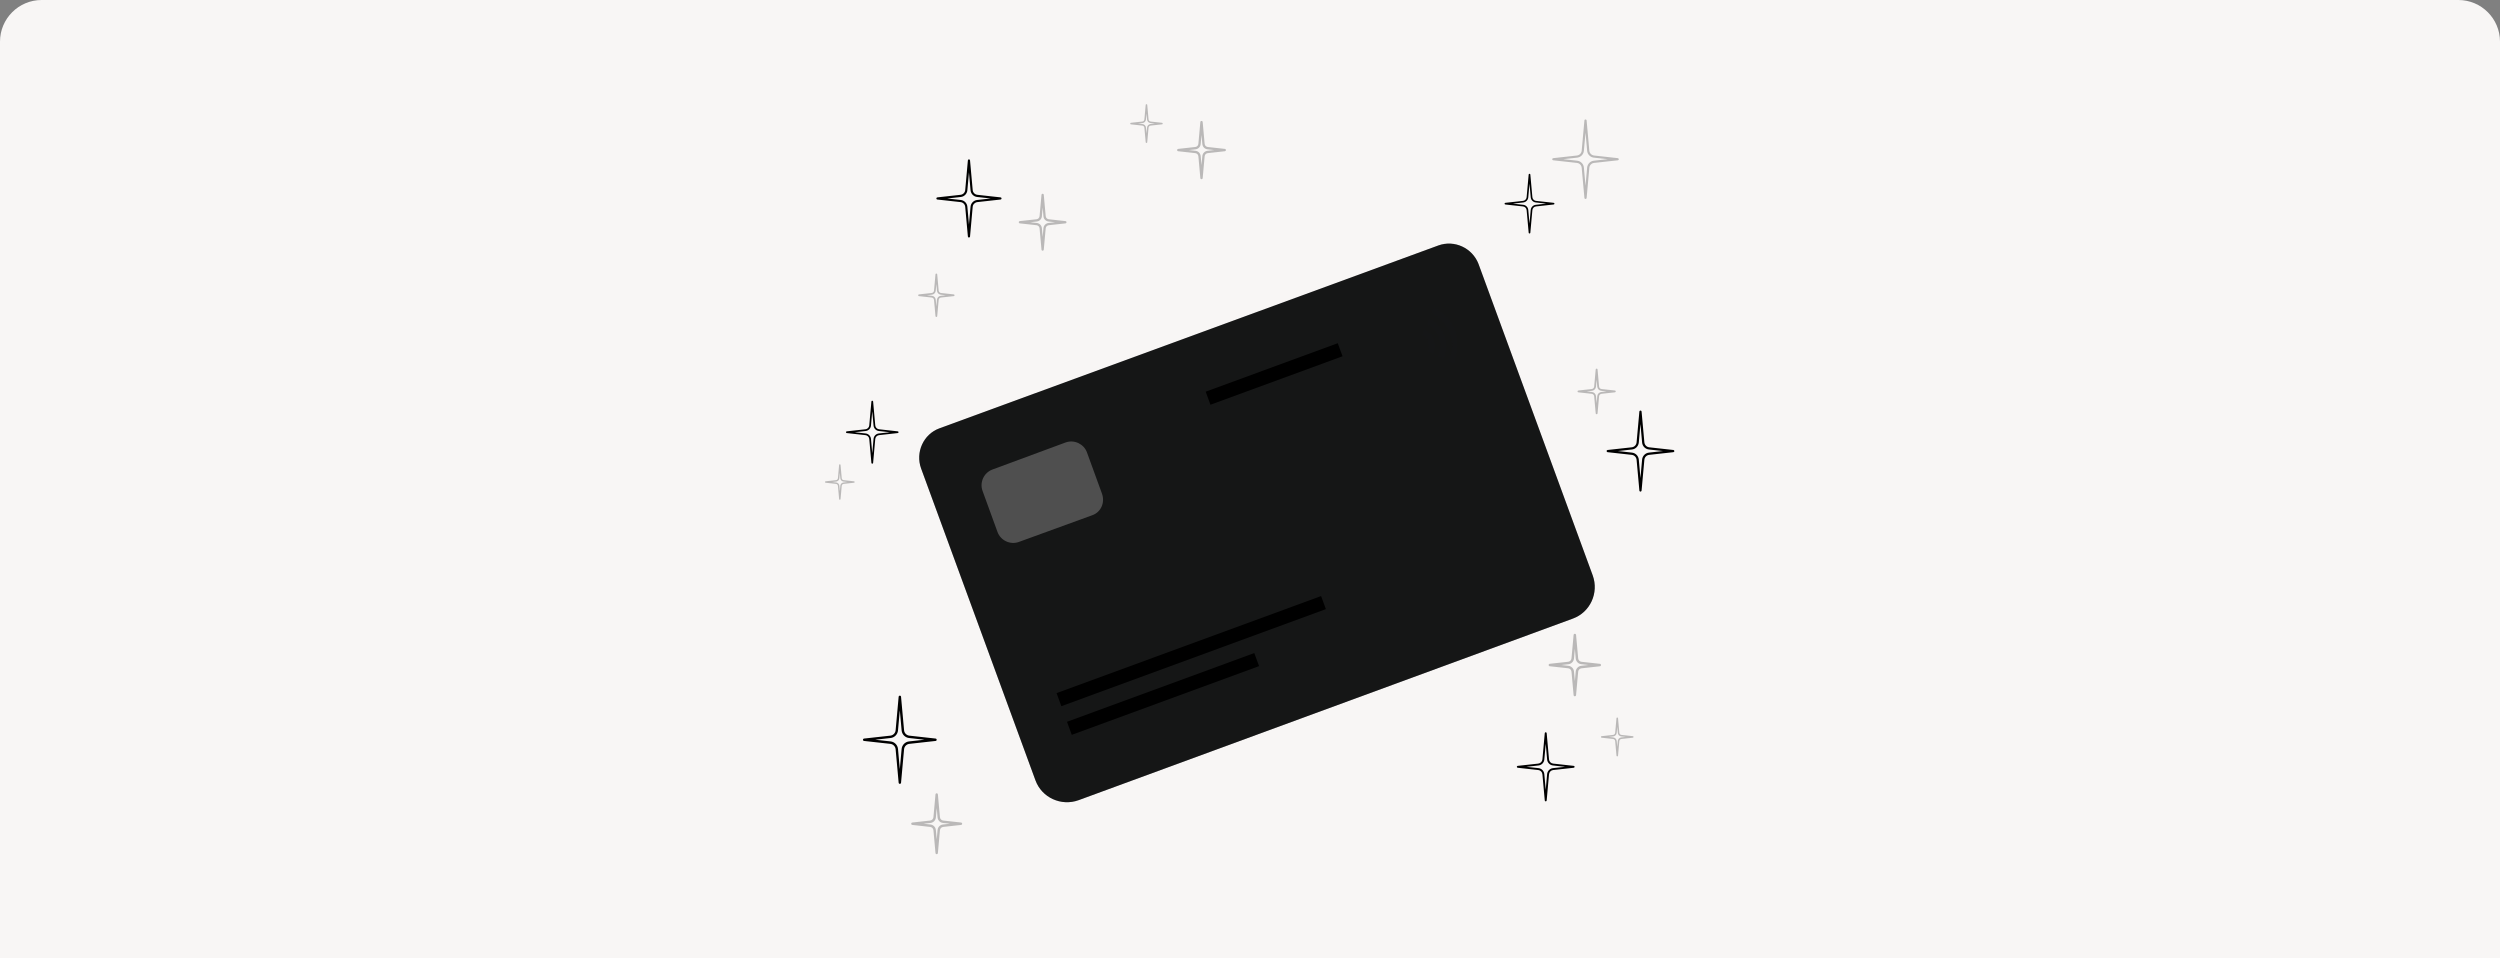 <svg width="600" height="230" viewBox="0 0 600 230" fill="none" xmlns="http://www.w3.org/2000/svg">
<rect x="0" y="0" width="600" height="230" fill="#808080" stroke="none"/>
<path d="M0 10C0 4.477 4.477 0 10 0H590C595.523 0 600 4.477 600 10V230H0V10Z" fill="#F8F6F5"/>
<path d="M215.963 188.126C215.816 188.126 215.691 188.008 215.676 187.861L214.948 179.814C214.889 179.145 214.359 178.601 213.682 178.527L207.371 177.828C207.224 177.814 207.114 177.689 207.114 177.542C207.114 177.394 207.224 177.269 207.371 177.255L213.682 176.556C214.352 176.482 214.889 175.938 214.948 175.269L215.676 167.222C215.691 167.075 215.816 166.957 215.963 166.957C216.117 166.957 216.242 167.075 216.25 167.222L216.978 175.269C217.037 175.945 217.574 176.482 218.243 176.556L224.547 177.255C224.694 177.269 224.804 177.394 224.804 177.542C224.804 177.689 224.694 177.814 224.547 177.828L218.243 178.527C217.574 178.601 217.037 179.145 216.978 179.814L216.25 187.861C216.235 188.008 216.11 188.126 215.963 188.126ZM210.049 177.534L213.741 177.939C214.69 178.042 215.433 178.807 215.521 179.756L215.955 184.588L216.389 179.756C216.478 178.807 217.22 178.042 218.169 177.939L221.862 177.534L218.169 177.122C217.22 177.019 216.478 176.254 216.389 175.306L215.955 170.473L215.521 175.306C215.433 176.254 214.69 177.019 213.741 177.122L210.049 177.534Z" fill="#000000"/>
<g opacity="0.5">
<path opacity="0.5" d="M224.804 204.999C224.657 204.999 224.525 204.881 224.517 204.734L224.025 199.254C223.988 198.842 223.657 198.504 223.245 198.46L218.949 197.982C218.802 197.967 218.692 197.842 218.692 197.695C218.692 197.548 218.802 197.422 218.949 197.408L223.245 196.93C223.657 196.886 223.988 196.547 224.025 196.135L224.517 190.655C224.532 190.508 224.657 190.391 224.804 190.391C224.951 190.391 225.084 190.508 225.091 190.655L225.584 196.135C225.621 196.547 225.952 196.886 226.364 196.93L230.659 197.408C230.806 197.422 230.917 197.548 230.917 197.695C230.917 197.842 230.806 197.967 230.659 197.982L226.364 198.46C225.952 198.504 225.621 198.842 225.584 199.254L225.091 204.734C225.084 204.881 224.959 204.999 224.804 204.999ZM221.627 197.695L223.311 197.879C223.995 197.952 224.54 198.511 224.606 199.195L224.812 201.461L225.018 199.195C225.076 198.504 225.621 197.952 226.312 197.879L227.997 197.695L226.312 197.511C225.628 197.437 225.084 196.878 225.018 196.194L224.812 193.929L224.606 196.194C224.547 196.886 224.003 197.437 223.311 197.511L221.627 197.695Z" fill="#000000"/>
</g>
<path d="M209.342 111.291C209.232 111.291 209.143 111.21 209.136 111.1L208.621 105.355C208.577 104.877 208.202 104.487 207.716 104.436L203.215 103.935C203.112 103.921 203.031 103.832 203.031 103.729C203.031 103.626 203.112 103.538 203.215 103.523L207.716 103.023C208.195 102.972 208.577 102.582 208.621 102.104L209.136 96.359C209.143 96.249 209.239 96.168 209.342 96.168C209.452 96.168 209.541 96.249 209.548 96.359L210.063 102.104C210.107 102.582 210.489 102.972 210.968 103.023L215.469 103.523C215.572 103.538 215.653 103.626 215.653 103.729C215.653 103.832 215.572 103.921 215.469 103.935L210.968 104.436C210.489 104.487 210.107 104.877 210.063 105.355L209.548 111.1C209.541 111.21 209.445 111.291 209.342 111.291ZM205.127 103.737L207.761 104.031C208.437 104.105 208.967 104.649 209.033 105.326L209.342 108.775L209.651 105.326C209.71 104.649 210.247 104.105 210.923 104.031L213.557 103.737L210.923 103.443C210.247 103.369 209.717 102.825 209.651 102.148L209.342 98.698L209.033 102.148C208.974 102.825 208.437 103.369 207.761 103.443L205.127 103.737Z" fill="#000000"/>
<g opacity="0.5">
<path opacity="0.5" d="M201.56 119.943C201.472 119.943 201.398 119.877 201.391 119.789L201.104 116.597C201.082 116.354 200.891 116.163 200.648 116.133L198.147 115.854C198.059 115.846 198 115.773 198 115.685C198 115.596 198.066 115.523 198.147 115.515L200.648 115.236C200.891 115.207 201.082 115.015 201.104 114.773L201.391 111.58C201.398 111.492 201.472 111.426 201.56 111.426C201.648 111.426 201.722 111.492 201.729 111.58L202.016 114.773C202.038 115.015 202.229 115.207 202.472 115.236L204.973 115.515C205.061 115.523 205.12 115.596 205.12 115.685C205.12 115.773 205.054 115.846 204.973 115.854L202.472 116.133C202.229 116.163 202.038 116.354 202.016 116.597L201.729 119.789C201.722 119.877 201.648 119.943 201.56 119.943ZM199.706 115.685L200.685 115.795C201.082 115.839 201.406 116.163 201.442 116.567L201.56 117.891L201.678 116.567C201.715 116.163 202.031 115.839 202.435 115.795L203.414 115.685L202.435 115.574C202.038 115.53 201.715 115.207 201.678 114.802L201.56 113.478L201.442 114.802C201.406 115.207 201.089 115.53 200.685 115.574L199.706 115.685Z" fill="#000000"/>
</g>
<path d="M370.973 192.332C370.855 192.332 370.759 192.244 370.745 192.126L370.178 185.823C370.134 185.293 369.715 184.866 369.185 184.808L364.242 184.263C364.125 184.249 364.036 184.153 364.036 184.035C364.036 183.918 364.125 183.822 364.242 183.807L369.185 183.263C369.715 183.204 370.127 182.777 370.178 182.255L370.745 175.944C370.752 175.827 370.855 175.738 370.973 175.738C371.09 175.738 371.186 175.827 371.201 175.944L371.767 182.255C371.811 182.785 372.23 183.211 372.76 183.263L377.703 183.807C377.821 183.822 377.909 183.918 377.909 184.035C377.909 184.153 377.821 184.249 377.703 184.263L372.76 184.808C372.23 184.866 371.818 185.293 371.767 185.823L371.201 192.126C371.186 192.244 371.09 192.332 370.973 192.332ZM366.339 184.035L369.237 184.352C369.98 184.432 370.561 185.036 370.634 185.779L370.973 189.567L371.311 185.779C371.377 185.036 371.966 184.44 372.708 184.352L375.607 184.035L372.708 183.712C371.966 183.631 371.385 183.035 371.311 182.292L370.973 178.504L370.634 182.292C370.568 183.035 369.98 183.631 369.237 183.712L366.339 184.035Z" fill="#000000"/>
<g opacity="0.5">
<path opacity="0.5" d="M388.14 181.537C388.045 181.537 387.964 181.463 387.956 181.368L387.64 177.859C387.618 177.594 387.405 177.381 387.14 177.352L384.389 177.05C384.293 177.043 384.22 176.962 384.22 176.866C384.22 176.77 384.293 176.69 384.389 176.682L387.14 176.381C387.405 176.351 387.618 176.138 387.64 175.873L387.956 172.364C387.964 172.269 388.045 172.195 388.14 172.195C388.236 172.195 388.317 172.269 388.324 172.364L388.64 175.873C388.662 176.138 388.876 176.351 389.141 176.381L391.892 176.682C391.987 176.69 392.053 176.77 392.053 176.866C392.053 176.962 391.98 177.043 391.892 177.05L389.141 177.352C388.876 177.381 388.662 177.594 388.64 177.859L388.324 181.368C388.317 181.463 388.236 181.537 388.14 181.537ZM386.103 176.859L387.177 176.976C387.618 177.028 387.964 177.381 388.008 177.822L388.14 179.271L388.273 177.822C388.309 177.381 388.662 177.028 389.104 176.976L390.178 176.859L389.104 176.741C388.662 176.69 388.317 176.336 388.273 175.895L388.14 174.446L388.008 175.895C387.971 176.336 387.618 176.69 387.177 176.741L386.103 176.859Z" fill="#000000"/>
</g>
<g opacity="0.5">
<path opacity="0.5" d="M377.96 167.107C377.806 167.107 377.673 166.99 377.666 166.835L377.159 161.201C377.122 160.774 376.783 160.428 376.357 160.384L371.944 159.899C371.789 159.884 371.679 159.752 371.679 159.605C371.679 159.45 371.796 159.325 371.944 159.31L376.357 158.825C376.783 158.781 377.122 158.435 377.159 158.008L377.666 152.382C377.681 152.227 377.806 152.109 377.96 152.109C378.115 152.109 378.247 152.227 378.255 152.382L378.762 158.016C378.799 158.442 379.137 158.788 379.564 158.832L383.977 159.318C384.132 159.332 384.242 159.465 384.242 159.612C384.242 159.766 384.124 159.891 383.977 159.906L379.564 160.392C379.137 160.436 378.799 160.781 378.762 161.208L378.255 166.835C378.247 166.99 378.115 167.107 377.96 167.107ZM374.694 159.605L376.423 159.796C377.129 159.877 377.688 160.443 377.754 161.149L377.968 163.481L378.174 161.149C378.24 160.443 378.799 159.869 379.505 159.789L381.233 159.597L379.505 159.406C378.799 159.325 378.24 158.759 378.174 158.053L377.968 155.721L377.754 158.053C377.688 158.759 377.129 159.332 376.423 159.413L374.694 159.605Z" fill="#000000"/>
</g>
<path d="M393.715 117.983C393.575 117.983 393.465 117.88 393.45 117.74L392.781 110.348C392.722 109.73 392.236 109.23 391.618 109.164L385.822 108.524C385.69 108.509 385.587 108.392 385.587 108.259C385.587 108.119 385.69 108.009 385.822 107.994L391.618 107.354C392.236 107.288 392.722 106.788 392.781 106.17L393.45 98.778C393.465 98.638 393.575 98.535 393.715 98.535C393.854 98.535 393.965 98.638 393.98 98.778L394.649 106.17C394.708 106.788 395.193 107.288 395.811 107.354L401.607 107.994C401.74 108.009 401.843 108.127 401.843 108.259C401.843 108.399 401.74 108.509 401.607 108.524L395.811 109.164C395.193 109.23 394.7 109.73 394.649 110.348L393.98 117.74C393.965 117.873 393.854 117.983 393.715 117.983ZM388.286 108.252L391.677 108.627C392.545 108.723 393.229 109.421 393.31 110.297L393.707 114.739L394.105 110.297C394.185 109.429 394.87 108.723 395.737 108.627L399.128 108.252L395.737 107.877C394.87 107.781 394.178 107.082 394.105 106.207L393.707 101.764L393.31 106.207C393.229 107.075 392.545 107.781 391.677 107.877L388.286 108.252Z" fill="#000000"/>
<g opacity="0.5">
<path opacity="0.5" d="M383.189 99.417C383.079 99.417 382.983 99.329 382.969 99.219L382.601 95.107C382.572 94.798 382.329 94.548 382.02 94.511L378.798 94.158C378.688 94.143 378.607 94.055 378.607 93.937C378.607 93.827 378.688 93.731 378.798 93.724L382.02 93.371C382.329 93.334 382.579 93.084 382.601 92.775L382.969 88.663C382.976 88.553 383.072 88.465 383.189 88.465C383.3 88.465 383.395 88.553 383.41 88.663L383.778 92.775C383.807 93.084 384.05 93.334 384.366 93.371L387.588 93.724C387.698 93.739 387.779 93.827 387.779 93.937C387.779 94.048 387.698 94.143 387.588 94.158L384.366 94.511C384.057 94.548 383.807 94.798 383.778 95.107L383.41 99.219C383.395 99.329 383.3 99.417 383.189 99.417ZM380.799 93.937L382.064 94.077C382.579 94.136 382.991 94.548 383.035 95.07L383.189 96.769L383.344 95.07C383.388 94.555 383.8 94.136 384.315 94.077L385.58 93.937L384.315 93.798C383.8 93.739 383.388 93.327 383.344 92.805L383.189 91.106L383.035 92.805C382.991 93.32 382.579 93.739 382.064 93.798L380.799 93.937Z" fill="#000000"/>
</g>
<path d="M232.549 57.007C232.417 57.007 232.307 56.904 232.292 56.771L231.652 49.644C231.601 49.048 231.13 48.57 230.534 48.504L224.951 47.886C224.819 47.871 224.723 47.761 224.723 47.628C224.723 47.496 224.819 47.386 224.951 47.371L230.534 46.753C231.13 46.687 231.601 46.209 231.652 45.613L232.292 38.485C232.307 38.353 232.417 38.25 232.549 38.25C232.682 38.25 232.792 38.353 232.807 38.485L233.447 45.613C233.498 46.209 233.969 46.687 234.565 46.753L240.148 47.371C240.28 47.386 240.376 47.496 240.376 47.628C240.376 47.761 240.28 47.871 240.148 47.886L234.565 48.504C233.969 48.57 233.498 49.048 233.447 49.644L232.807 56.771C232.799 56.911 232.682 57.007 232.549 57.007ZM227.32 47.636L230.593 47.996C231.431 48.092 232.093 48.761 232.167 49.607L232.549 53.888L232.932 49.607C233.005 48.768 233.667 48.092 234.506 47.996L237.779 47.636L234.506 47.275C233.667 47.18 233.005 46.51 232.932 45.664L232.549 41.383L232.167 45.664C232.093 46.503 231.431 47.18 230.593 47.275L227.32 47.636Z" fill="#000000"/>
<g opacity="0.5">
<path opacity="0.5" d="M224.723 76.079C224.613 76.079 224.525 75.998 224.517 75.887L224.164 71.974C224.135 71.68 223.907 71.437 223.605 71.408L220.538 71.069C220.435 71.055 220.354 70.966 220.354 70.864C220.354 70.76 220.435 70.672 220.538 70.657L223.605 70.319C223.9 70.29 224.135 70.047 224.164 69.753L224.517 65.84C224.525 65.729 224.62 65.648 224.723 65.648C224.834 65.648 224.922 65.729 224.929 65.84L225.282 69.753C225.312 70.047 225.54 70.29 225.841 70.319L228.909 70.657C229.012 70.672 229.093 70.76 229.093 70.864C229.093 70.966 229.012 71.055 228.909 71.069L225.841 71.408C225.547 71.437 225.312 71.68 225.282 71.974L224.929 75.887C224.915 75.998 224.826 76.079 224.723 76.079ZM222.451 70.856L223.65 70.989C224.142 71.04 224.532 71.437 224.576 71.93L224.723 73.556L224.871 71.93C224.915 71.437 225.304 71.04 225.797 70.989L226.996 70.856L225.797 70.724C225.304 70.672 224.915 70.275 224.871 69.782L224.723 68.157L224.576 69.782C224.532 70.275 224.142 70.672 223.65 70.724L222.451 70.856Z" fill="#000000"/>
</g>
<g opacity="0.5">
<path opacity="0.5" d="M250.232 60.17C250.093 60.17 249.975 60.06 249.96 59.92L249.497 54.794C249.46 54.404 249.158 54.095 248.769 54.051L244.752 53.609C244.613 53.595 244.51 53.477 244.51 53.337C244.51 53.197 244.613 53.08 244.752 53.065L248.769 52.624C249.158 52.58 249.46 52.271 249.497 51.881L249.96 46.754C249.975 46.614 250.093 46.504 250.232 46.504C250.372 46.504 250.49 46.614 250.504 46.754L250.968 51.881C251.005 52.271 251.306 52.58 251.696 52.624L255.712 53.065C255.852 53.08 255.955 53.197 255.955 53.337C255.955 53.477 255.852 53.595 255.712 53.609L251.696 54.051C251.306 54.095 251.005 54.404 250.968 54.794L250.504 59.92C250.49 60.06 250.372 60.17 250.232 60.17ZM247.261 53.337L248.835 53.514C249.475 53.587 249.99 54.102 250.048 54.749L250.24 56.875L250.431 54.749C250.49 54.102 250.997 53.587 251.637 53.514L253.211 53.337L251.637 53.161C250.997 53.087 250.482 52.572 250.431 51.925L250.24 49.799L250.048 51.925C249.99 52.572 249.482 53.087 248.835 53.161L247.261 53.337Z" fill="#000000"/>
</g>
<g opacity="0.5">
<path opacity="0.5" d="M275.152 34.312C275.056 34.312 274.975 34.239 274.968 34.143L274.652 30.649C274.63 30.384 274.416 30.171 274.151 30.142L271.415 29.84C271.32 29.833 271.253 29.752 271.253 29.656C271.253 29.56 271.327 29.48 271.415 29.472L274.151 29.171C274.416 29.141 274.622 28.928 274.652 28.663L274.968 25.169C274.975 25.074 275.056 25 275.152 25C275.247 25 275.328 25.074 275.336 25.169L275.652 28.663C275.674 28.928 275.887 29.141 276.152 29.171L278.888 29.472C278.984 29.48 279.05 29.56 279.05 29.656C279.05 29.752 278.977 29.833 278.888 29.84L276.152 30.142C275.887 30.171 275.681 30.384 275.652 30.649L275.336 34.143C275.328 34.239 275.247 34.312 275.152 34.312ZM273.129 29.656L274.203 29.774C274.644 29.825 274.99 30.178 275.027 30.612L275.159 32.061L275.292 30.612C275.328 30.171 275.681 29.818 276.115 29.766L277.189 29.649L276.115 29.531C275.674 29.48 275.328 29.126 275.292 28.692L275.159 27.243L275.027 28.692C274.99 29.134 274.637 29.487 274.203 29.538L273.129 29.656Z" fill="#000000"/>
</g>
<g opacity="0.5">
<path opacity="0.5" d="M288.362 43.003C288.215 43.003 288.097 42.892 288.083 42.753L287.612 37.508C287.575 37.111 287.259 36.787 286.869 36.751L282.757 36.295C282.617 36.28 282.507 36.162 282.507 36.015C282.507 35.868 282.61 35.758 282.757 35.736L286.869 35.279C287.266 35.235 287.582 34.919 287.612 34.522L288.083 29.277C288.097 29.13 288.215 29.027 288.362 29.027C288.509 29.027 288.627 29.138 288.642 29.277L289.112 34.522C289.149 34.919 289.465 35.243 289.855 35.279L293.967 35.736C294.107 35.75 294.217 35.868 294.217 36.015C294.217 36.162 294.114 36.273 293.967 36.295L289.855 36.751C289.458 36.795 289.142 37.111 289.112 37.508L288.642 42.753C288.627 42.9 288.502 43.003 288.362 43.003ZM285.317 36.015L286.928 36.192C287.582 36.265 288.105 36.795 288.163 37.457L288.362 39.627L288.561 37.457C288.62 36.795 289.142 36.265 289.796 36.192L291.407 36.015L289.796 35.839C289.142 35.765 288.62 35.235 288.561 34.573L288.362 32.404L288.163 34.573C288.105 35.235 287.582 35.765 286.928 35.839L285.317 36.015Z" fill="#000000"/>
</g>
<path d="M367.081 56.043C366.978 56.043 366.897 55.962 366.882 55.866L366.389 50.423C366.345 49.967 365.992 49.599 365.536 49.548L361.27 49.077C361.174 49.07 361.093 48.982 361.093 48.879C361.093 48.776 361.167 48.695 361.27 48.68L365.536 48.209C365.992 48.158 366.352 47.79 366.389 47.334L366.882 41.884C366.889 41.781 366.978 41.707 367.081 41.707C367.184 41.707 367.265 41.788 367.279 41.884L367.772 47.334C367.816 47.79 368.177 48.158 368.625 48.209L372.891 48.68C372.994 48.687 373.068 48.776 373.068 48.879C373.068 48.982 372.994 49.062 372.891 49.077L368.625 49.548C368.169 49.599 367.809 49.967 367.772 50.423L367.279 55.866C367.265 55.962 367.184 56.043 367.081 56.043ZM363.079 48.871L365.58 49.151C366.22 49.224 366.728 49.739 366.786 50.379L367.081 53.652L367.375 50.379C367.434 49.739 367.941 49.224 368.581 49.151L371.082 48.871L368.581 48.592C367.941 48.518 367.434 48.003 367.375 47.363L367.081 44.09L366.786 47.363C366.728 48.003 366.22 48.518 365.58 48.592L363.079 48.871Z" fill="#000000"/>
<g opacity="0.5">
<path opacity="0.5" d="M380.526 47.755C380.394 47.755 380.276 47.653 380.262 47.52L379.607 40.26C379.555 39.65 379.07 39.164 378.467 39.098L372.774 38.473C372.641 38.458 372.538 38.348 372.538 38.215C372.538 38.083 372.641 37.973 372.774 37.958L378.467 37.325C379.07 37.259 379.555 36.766 379.607 36.163L380.262 28.903C380.276 28.771 380.387 28.668 380.526 28.668C380.659 28.668 380.776 28.771 380.784 28.903L381.438 36.163C381.49 36.774 381.975 37.259 382.579 37.325L388.272 37.958C388.404 37.973 388.507 38.083 388.507 38.215C388.507 38.348 388.404 38.458 388.272 38.473L382.579 39.098C381.975 39.164 381.49 39.657 381.438 40.26L380.791 47.52C380.776 47.653 380.666 47.755 380.526 47.755ZM375.194 38.201L378.526 38.569C379.379 38.664 380.056 39.355 380.129 40.209L380.526 44.571L380.916 40.209C380.997 39.355 381.666 38.664 382.52 38.569L385.852 38.201L382.52 37.833C381.666 37.737 380.99 37.053 380.916 36.193L380.526 31.831L380.129 36.193C380.056 37.046 379.379 37.737 378.526 37.833L375.194 38.201Z" fill="#000000"/>
</g>
<path d="M354.834 63.324L382.253 138.099C383.786 142.311 381.62 146.957 377.497 148.457L258.869 192.04C254.657 193.574 250.011 191.407 248.511 187.284L221.059 112.42C219.657 108.566 221.619 104.197 225.473 102.795L345.209 58.91C349.063 57.507 353.342 59.502 354.834 63.324Z" fill="#151617"/>
<path opacity="0.2" d="M354.834 63.324L382.253 138.099C383.786 142.311 381.62 146.957 377.497 148.457L258.869 192.04C254.657 193.574 250.011 191.407 248.511 187.284L221.059 112.42C219.657 108.566 221.619 104.197 225.473 102.795L345.209 58.91C349.063 57.507 353.342 59.502 354.834 63.324Z" fill="#151617"/>
<path d="M262.19 123.638L244.533 130.065C242.472 130.815 240.149 129.732 239.399 127.67L235.81 117.811C235.06 115.75 236.143 113.427 238.205 112.677L255.739 106.193C257.801 105.443 260.124 106.526 260.874 108.587L264.462 118.446C265.245 120.597 264.252 122.888 262.19 123.638Z" fill="#4F4F4F"/>
<path d="M317.062 143.054L253.575 166.348L254.725 169.482L318.211 146.188L317.062 143.054Z" fill="#000000"/>
<path d="M301.028 156.733L256.077 173.227L257.227 176.361L302.178 159.867L301.028 156.733Z" fill="#000000"/>
<path d="M321.06 82.369L289.362 94L290.511 97.134L322.21 85.503L321.06 82.369Z" fill="#000000"/>
<path d="M349.029 87.261C348.785 87.147 348.54 87.033 348.174 86.862C348.051 86.805 347.807 86.691 347.685 86.634C348.621 84.466 348.832 82.258 348.017 80.017C347.201 77.776 345.71 76.188 343.509 75.162C343.566 75.039 343.713 74.885 343.737 74.673C343.851 74.428 343.965 74.184 344.136 73.817C344.413 74.021 344.78 74.192 345.024 74.306C345.668 74.68 346.255 75.177 346.72 75.617C347.339 76.204 347.902 76.912 348.375 77.654C348.595 77.98 348.758 78.428 348.978 78.754C349.011 78.843 349.337 79.74 349.337 79.74C349.435 80.009 349.533 80.278 349.541 80.579C349.712 81.329 349.794 82.111 349.786 82.926C349.802 83.529 349.697 84.075 349.681 84.588C349.575 85.134 349.412 85.802 349.184 86.291C349.257 86.772 349.143 87.017 349.029 87.261Z" fill="#151617"/>
<path d="M342.435 77.785C342.573 77.329 342.834 76.93 342.972 76.473C344.44 77.157 345.524 78.184 346.257 79.642C347.342 81.785 347.4 83.896 346.463 86.064C345.974 85.835 345.607 85.664 345.118 85.436C345.802 83.969 345.883 82.519 345.329 80.995C344.807 79.561 343.812 78.502 342.435 77.785Z" fill="#151617"/>
<path d="M343.895 84.867C343.528 84.696 343.039 84.468 342.672 84.297C343.014 83.564 343.055 82.838 342.761 82.031C342.468 81.225 341.97 80.695 341.237 80.353C341.465 79.864 341.636 79.498 341.807 79.131C343.942 79.978 345.011 82.634 343.895 84.867Z" fill="#151617"/>
</svg>
